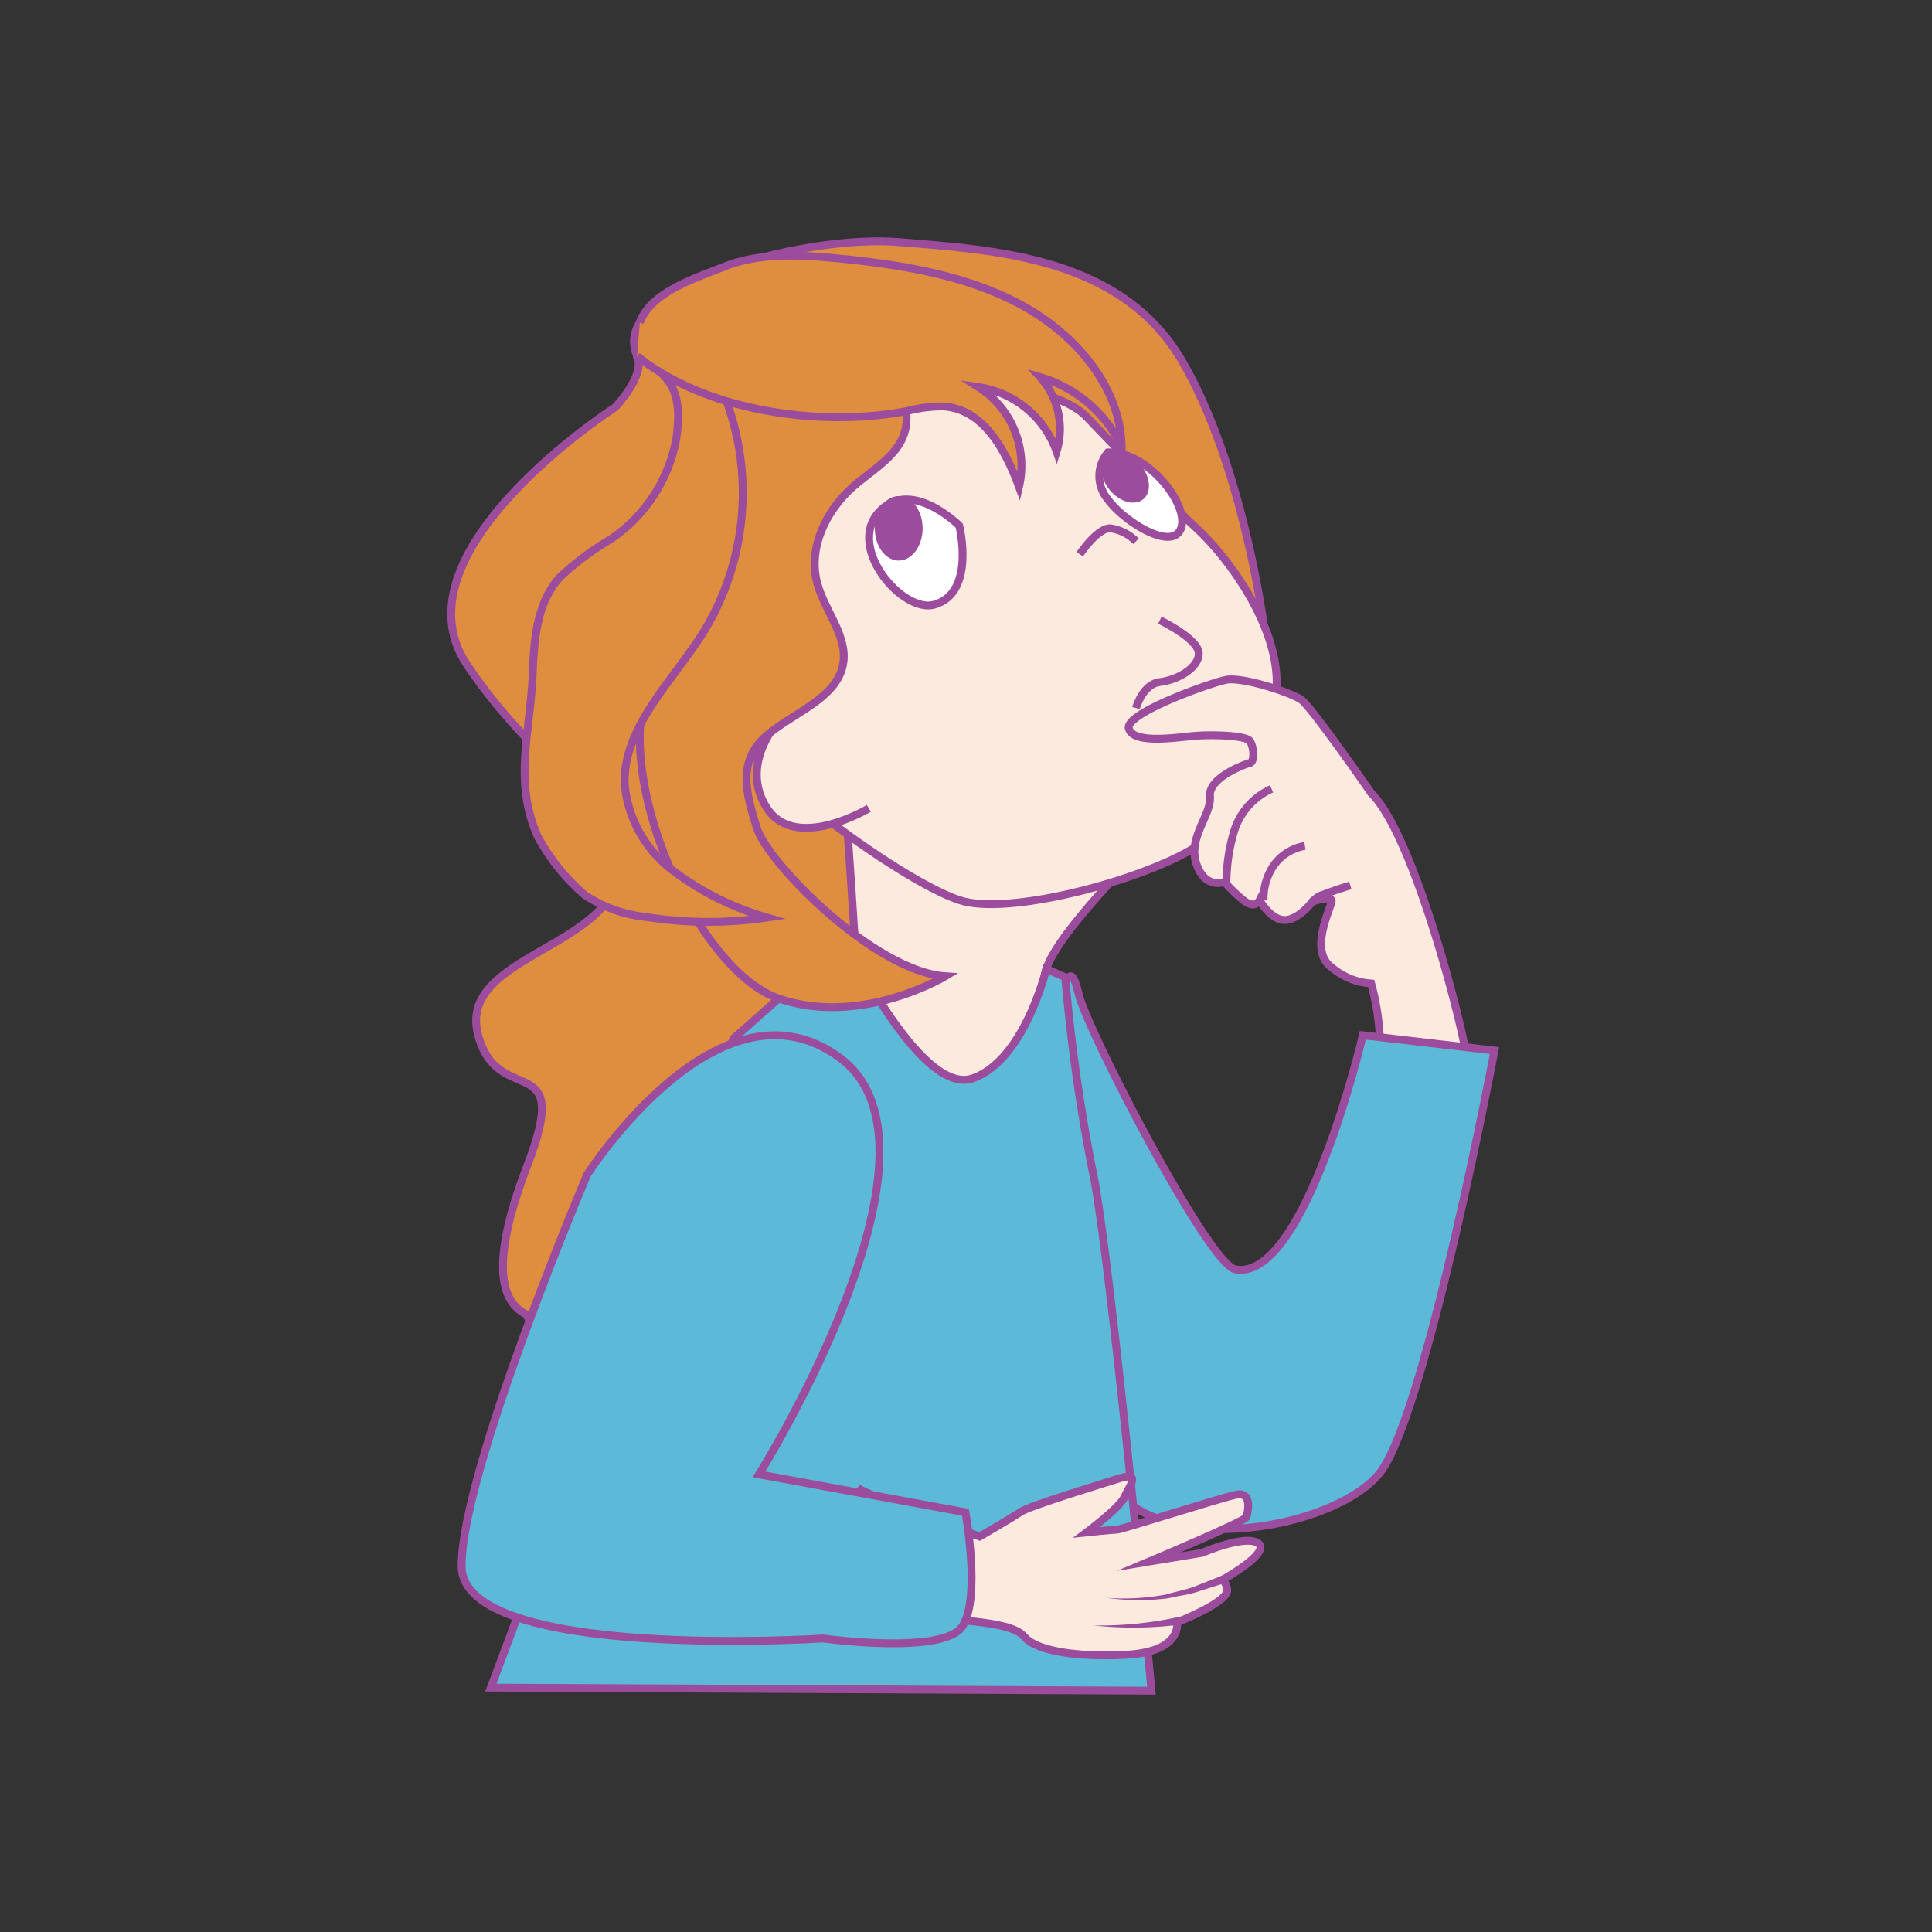 <svg id="word" xmlns="http://www.w3.org/2000/svg" viewBox="0 0 160 160"><rect x="0" y="0" width="160" height="160" fill="#333333" stroke="none"/><defs><style>.cls-1{fill:#de8e3e;}.cls-1,.cls-2,.cls-3,.cls-4,.cls-5{stroke:#9c4c9c;stroke-miterlimit:10;stroke-width:0.651px;}.cls-2,.cls-7{fill:#fdeadf;}.cls-3{fill:#5cb9d7;}.cls-4{fill:#fff;}.cls-5{fill:none;}.cls-6{fill:#9c4c9c;}</style></defs><path class="cls-1" d="M43.641,108.9c-1.213-.667-3.8-2.421.018-12.342S41.27,91.929,39.6,85.734s9.559-7.034,11.47-12.565S44.854,64.369,38.641,55s12.3-21.265,12.3-21.265,2.542-2.629,1.825-4.246c-2.517-5.679,13.7-10.1,21.664-9.439s18.431,1.2,23.474,9.862,6.743,21.79,6.743,21.79S81.034,70.215,79.922,74.676,52.533,107.934,48.705,110.4,43.641,108.9,43.641,108.9Z"/><path class="cls-2" d="M93.694,71.242s-7,6.974-7.178,9.606-.194,9.08-5.115,10.4S71.326,87.778,71.214,84.8s-1.347-20.688-1.347-20.688Z"/><path class="cls-2" d="M89.958,34.494s6.452,6.78,9.141,9.26,6.631,7.937,6.631,12.733-2.509,11.079-6.811,13.725-14.7,5.457-19,4.464S61.1,63.267,58.774,57.975s-3.405-20.67,4.48-24.473S86.678,31.084,89.958,34.494Z"/><path class="cls-2" d="M89.421,45.9s1.433-2.15,2.509-2.15a3.753,3.753,0,0,1,2.15,1.075"/><path class="cls-2" d="M96.052,51.361s3.226,1.546,3.226,2.757-1.792,2.2-3.226,2.369-1.972,2.15-1.972,2.15"/><path class="cls-2" d="M113.554,65.674s-4.965-7.169-5.81-7.743-4.86-1.911-6.233-1.625-8.346,2.773-8.029,4.015,3.486.821,5.123.649,4.585-.075,4.908.4.417,1.72,0,1.816-3.454,1.22-3.309,2.761-1.863,3.424-1.123,5.589,2.324,1.5,2.324,1.5a12.208,12.208,0,0,0,1.585,1.53c.95.764,1.32,0,1.32,0s1,1.72,2.166,1.625,2.218-1.53,2.218-1.53,1.479-.478,1.585-.095-2.007,4.11,0,5.544a5.618,5.618,0,0,0,3.275,1.338,20.63,20.63,0,0,1,.74,5.163,51.412,51.412,0,0,1-.846,5.735s6.233,1.625,7.184,1.243,1.268-3.728.634-7.074S116.935,69.02,113.554,65.674Z"/><path class="cls-2" d="M101.572,73.148a14.878,14.878,0,0,1,.672-4.439,5.681,5.681,0,0,1,3.061-3.378"/><path class="cls-2" d="M104.645,74.575a4.9,4.9,0,0,1,.805-2.853,3.96,3.96,0,0,1,2.617-1.666"/><path class="cls-2" d="M108.569,74.846a1.932,1.932,0,0,1,1.116-.787q1.055-.406,2.145-.729"/><path class="cls-3" d="M88.083,82.052s.558-2.819,1.215.168,10.783,22.473,12.993,22.9c5.776,1.111,10.575-19.384,10.575-19.384L123.768,87s-5.527,29.229-9.305,34.718c-3.471,5.041-20.231,8.091-23.445-.471S88.083,82.052,88.083,82.052Z"/><path class="cls-3" d="M60.734,86.018,40.65,139.761l54.711.255s-3.468-36.749-4.9-43.143a148.291,148.291,0,0,1-2.243-15.948l-1.57-.674s-1.811,7.58-6.112,9.056S70.007,77.8,70.007,77.8Z"/><path class="cls-4" d="M79.439,43.528s-4.063-4.051-6.691-1.075,2.045,8.363,4.628,7.623C80.841,49.084,79.439,43.528,79.439,43.528Z"/><path class="cls-5" d="M72.446,28.812a11.956,11.956,0,0,1,8.042,2.707,10.181,10.181,0,0,1,3.645,7.146"/><path class="cls-2" d="M64.517,59.667s-3.375,3.638-.993,7.276,8.432,0,8.432,0"/><ellipse class="cls-6" cx="74.427" cy="43.754" rx="1.98" ry="2.669"/><path class="cls-4" d="M91.75,37.471a3.016,3.016,0,0,0,0,3.89c1.328,1.836,5.34,4.339,6.057,2.393S95.013,37.323,91.75,37.471Z"/><ellipse class="cls-6" cx="93.187" cy="39.547" rx="1.648" ry="2.335" transform="translate(-3.587 69.255) rotate(-40.061)"/><path class="cls-1" d="M78.29,80.848c-5.844-.387-14.679-9.322-15.617-12.288s-1.606-5.6.863-7.684c2.23-1.884,5.689-3.03,6.265-5.769.494-2.342-1.483-4.466-2.113-6.78-.781-2.873.646-5.98,2.968-8.025,1.322-1.164,2.953-2.1,3.847-3.566,1.71-2.812-.6-6.922-4.08-7.248l-12.164-4.3s-1.434,8.248-2.868,15.776,1.8,7.365-1.554,15.3,3.82,24.066,10.646,26.427S78.29,80.848,78.29,80.848Z"/><path class="cls-1" d="M52.763,29.488c3.153,1.764,3.678,3.3,3.27,6.683A12.763,12.763,0,0,1,50.5,44.7a23.423,23.423,0,0,0-4.166,3.131c-1.914,2.169-2.109,5.183-2.22,7.979-.2,4.949-1.609,8.843.405,13.434a16.953,16.953,0,0,0,3.933,4.895,11.229,11.229,0,0,0,5.027,1.8,33.341,33.341,0,0,0,10.052.051,23.866,23.866,0,0,1-7.79-3.882,10.083,10.083,0,0,1-4-7.1c-.206-4.716,3.881-8.5,6.464-12.569a22.09,22.09,0,0,0-1.371-25.214S54,25.3,53.49,26.013,52.763,29.488,52.763,29.488Z"/><path class="cls-1" d="M52.763,29.488c5.607,4.529,15.12,5.956,22.412,4.541a11.45,11.45,0,0,1,2.967-.369c3.37.235,5.152,3.7,6.249,6.652a7.719,7.719,0,0,0-3.366-8.256A8.132,8.132,0,0,1,87.5,37.391a6.4,6.4,0,0,0-1.372-6.164,10.864,10.864,0,0,1,6.759,5.755c-.086-4.878-3.739-9.252-8.3-11.724s-9.917-3.34-15.175-3.855c-3.16-.309-6.477-.487-9.4.667-2.609,1.03-6.127,2.16-7.028,4.643"/><path class="cls-2" d="M76.3,133.574c1.725.8,7.247.46,8.512,1.955s5.749,1.691,8.627,1.5c4.525-.307,4.034-2.671,4.034-2.671s3.827-1.509,4.134-2.506c.143-.466-.346-1.035-.346-1.035s3.966-2.186,2.961-2.991-4.686.777-4.686.777l-4.371.719s7.937-3.336,8.052-3.681.575-2.186-.92-1.841-9.433,2.876-9.778,2.876-2.531.23-2.531.23,2.761-2.071,3.106-2.876,1.5-2.186-.345-1.61-7.477,2.3-8.167,2.76-3.451,2.071-3.451,2.071-9.088-3.336-10.123-4.026"/><path class="cls-7" d="M97.658,134.229a30.538,30.538,0,0,1-7.1.383"/><path class="cls-6" d="M97.718,134.549a30.893,30.893,0,0,1-7.158.063,30.565,30.565,0,0,0,7.039-.7Z"/><path class="cls-7" d="M101.258,130.813c-.746.282-1.516.527-2.262.809-.532.2-1.3.315-1.847.462a17.071,17.071,0,0,1-5.506.244"/><path class="cls-6" d="M101.374,131.117l-2.351.754a10.094,10.094,0,0,1-1.231.275c-.4.065-.789.173-1.21.238a19.292,19.292,0,0,1-4.939-.056,19.15,19.15,0,0,0,4.875-.27c.757-.22,1.628-.391,2.341-.644l2.284-.905Z"/><path class="cls-3" d="M48.622,97.282s10.97-17.2,21.013-9.618S62.857,122.1,62.857,122.1l17.094,3.141s1.292,6.984-.232,9.419-11.553,1.03-11.553,1.03-29.938,1.927-29.938-6S48.622,97.282,48.622,97.282Z"/></svg>